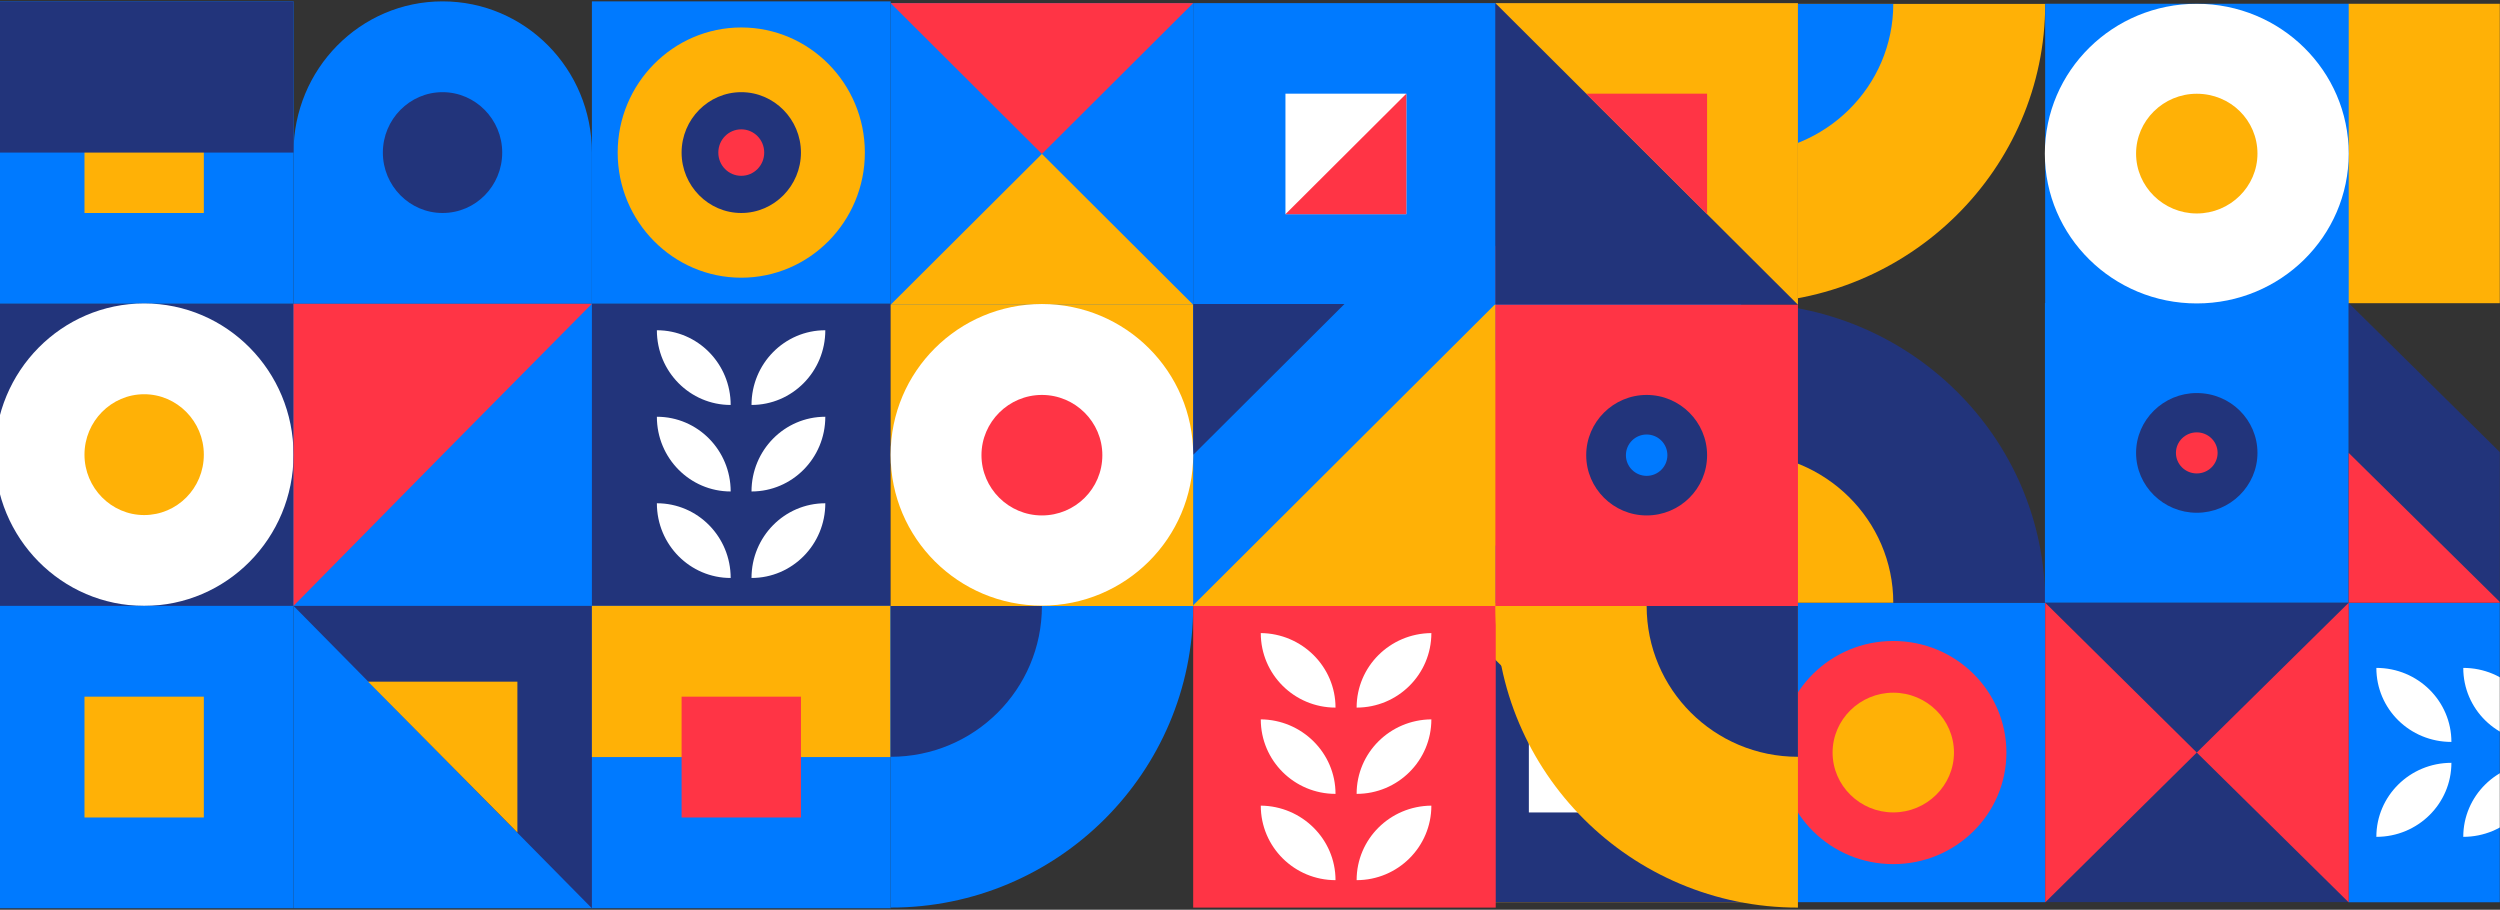 <svg width="1440" height="524" viewBox="0 0 1440 524" fill="none" xmlns="http://www.w3.org/2000/svg">
<rect x="0" y="0" width="1440" height="524" fill="#333333" stroke="none"/>
<mask id="mask0_185:184" style="mask-type:alpha" maskUnits="userSpaceOnUse" x="828" y="2" width="612" height="518">
<rect x="828" y="2" width="612" height="518" fill="#C4C4C4"/>
</mask>
<g mask="url(#mask0_185:184)">
<path d="M828.077 347.193V519.79H1003.09V347.193H828.077Z" fill="#FFB106"/>
<path d="M1003.02 519.767L828.006 347.171V519.767H1003.02Z" fill="#22347B"/>
<path d="M828 174.673V347.27H1003.02V174.673H828Z" fill="#007AFF"/>
<path d="M828.131 2.152V174.749H1003.15V2.152H828.131Z" fill="#FF3445"/>
<path d="M1003.02 347.117V519.714H1178.03V347.117H1003.02Z" fill="#007AFF"/>
<path d="M1178.04 347.17H1003.02V174.573C1099.63 174.573 1178.04 251.895 1178.04 347.17Z" fill="#22347B"/>
<path d="M1178.04 2.181C1178.04 97.456 1099.63 174.778 1003.02 174.778V2.181H1178.04Z" fill="#FFB106"/>
<path d="M1177.95 347.041V519.638H1352.97V347.041H1177.95Z" fill="#22347B"/>
<path d="M1177.88 174.521V347.118H1352.89V174.521H1177.88Z" fill="#007AFF"/>
<path d="M1178.01 2V174.596H1353.02V2H1178.01Z" fill="#007AFF"/>
<path d="M1527.86 433.469C1527.86 481.208 1488.76 519.767 1440.35 519.767H1352.85V347.17H1440.35C1488.76 347.17 1527.86 385.729 1527.86 433.469Z" fill="#007AFF"/>
<path d="M1352.85 174.573V347.17H1527.86L1352.85 174.573Z" fill="#22347B"/>
<path d="M1352.86 2.045V174.642H1440.37V2.045H1352.86Z" fill="#FFB106"/>
<path d="M828.006 347.17L915.514 260.872L828.006 174.574V347.17Z" fill="#FFB106"/>
<path d="M1178.04 519.767L1265.34 433.469L1178.04 347.17V519.767Z" fill="#FF3445"/>
<path d="M1352.85 519.767L1265.34 433.469L1352.85 347.17V519.767Z" fill="#FF3445"/>
<path d="M880.623 399.013V467.97H950.547V399.013H880.623Z" fill="white"/>
<path d="M1462.08 439.384C1462.08 462.846 1442.84 482.023 1418.84 482.023C1418.84 458.562 1438.08 439.384 1462.08 439.384Z" fill="white"/>
<path d="M1412.01 439.385C1412.01 462.846 1392.77 482.024 1368.78 482.024C1368.78 458.562 1388.01 439.385 1412.01 439.385Z" fill="white"/>
<path d="M1462.08 427.348C1462.08 403.886 1442.84 384.709 1418.84 384.709C1418.84 408.375 1438.08 427.348 1462.08 427.348Z" fill="white"/>
<path d="M1412.01 427.349C1412.01 403.887 1392.77 384.709 1368.78 384.709C1368.78 408.375 1388.01 427.349 1412.01 427.349Z" fill="white"/>
<path d="M1352.85 347.171H1440.35L1352.85 260.872V347.171Z" fill="#FF3445"/>
<path d="M1265.34 174.778C1313.67 174.778 1352.85 136.141 1352.85 88.48C1352.85 40.819 1313.67 2.181 1265.34 2.181C1217.01 2.181 1177.83 40.819 1177.83 88.48C1177.83 136.141 1217.01 174.778 1265.34 174.778Z" fill="white"/>
<path d="M1300.3 88.479C1300.3 107.452 1284.58 122.958 1265.34 122.958C1246.1 122.958 1230.38 107.452 1230.38 88.479C1230.38 69.506 1246.1 54.001 1265.34 54.001C1284.78 54.001 1300.3 69.302 1300.3 88.479Z" fill="#FFB106"/>
<path d="M1300.3 260.872C1300.3 279.845 1284.58 295.35 1265.34 295.35C1246.1 295.35 1230.38 279.845 1230.38 260.872C1230.38 241.898 1246.1 226.393 1265.34 226.393C1284.78 226.393 1300.3 241.898 1300.3 260.872Z" fill="#22347B"/>
<path d="M1265.34 249.039C1258.72 249.039 1253.34 254.344 1253.34 260.872C1253.34 267.401 1258.72 272.705 1265.34 272.705C1271.96 272.705 1277.34 267.401 1277.34 260.872C1277.34 254.344 1271.96 249.039 1265.34 249.039Z" fill="#FF3445"/>
<path d="M828.006 174.572L1003.02 2.18H828.006V174.572Z" fill="#22347B"/>
<path d="M883.034 120.306L947.993 56.449H883.034V120.306Z" fill="#007AFF"/>
<path d="M1155.69 433.469C1155.69 468.967 1126.53 497.734 1090.53 497.734C1054.53 497.734 1025.36 468.967 1025.36 433.469C1025.36 397.97 1054.53 369.204 1090.53 369.204C1126.53 369.204 1155.69 397.97 1155.69 433.469Z" fill="#FF3445"/>
<path d="M1125.49 433.469C1125.49 452.442 1109.77 467.948 1090.53 467.948C1071.29 467.948 1055.57 452.442 1055.57 433.469C1055.57 414.496 1071.29 398.99 1090.53 398.99C1109.77 398.99 1125.49 414.496 1125.49 433.469Z" fill="#FFB106"/>
<path d="M1090.53 2.181C1090.53 49.921 1051.43 88.48 1003.02 88.48V2.181H1090.53Z" fill="#007AFF"/>
<path d="M1090.53 347.171H1003.02V260.872C1051.43 260.872 1090.53 299.635 1090.53 347.171Z" fill="#FFB106"/>
</g>
<path d="M169.07 0.789H-3V174.985H169.07V0.789Z" fill="#007AFF"/>
<path d="M340.936 174.985H169.07V87.887C169.07 39.705 207.511 0.789 254.901 0.789C302.495 0.789 340.936 39.705 340.936 87.887V174.985Z" fill="#007AFF"/>
<path d="M513.005 0.789H340.936V174.985H513.005V0.789Z" fill="#007AFF"/>
<path d="M169.07 174.985H-3V349.181H169.07V174.985Z" fill="#22347B"/>
<path d="M83.035 348.975C130.55 348.975 169.07 309.98 169.07 261.877C169.07 213.774 130.55 174.779 83.035 174.779C35.519 174.779 -3 213.774 -3 261.877C-3 309.98 35.519 348.975 83.035 348.975Z" fill="white"/>
<path d="M341.139 174.985H169.07V349.181H341.139V174.985Z" fill="#007AFF"/>
<path d="M254.901 261.877L169.07 348.976V174.985H340.936L254.901 261.877Z" fill="#FF3445"/>
<path d="M513.005 174.985H340.936V349.181H513.005V174.985Z" fill="#22347B"/>
<path d="M169.07 348.975H-3V523.171H169.07V348.975Z" fill="#007AFF"/>
<path d="M117.408 401.276H48.661V470.872H117.408V401.276Z" fill="#FFB106"/>
<path d="M83.035 296.675C64.119 296.675 48.661 281.027 48.661 261.877C48.661 242.728 64.119 227.079 83.035 227.079C101.95 227.079 117.408 242.728 117.408 261.877C117.408 281.233 101.95 296.675 83.035 296.675Z" fill="#FFB106"/>
<path d="M254.901 122.685C235.986 122.685 220.528 107.036 220.528 87.887C220.528 68.738 235.986 53.089 254.901 53.089C273.816 53.089 289.274 68.738 289.274 87.887C289.274 107.036 274.02 122.685 254.901 122.685Z" fill="#22347B"/>
<path d="M426.971 159.954C387.716 159.954 355.783 127.627 355.783 87.887C355.783 48.147 387.716 15.82 426.971 15.82C466.225 15.82 498.158 48.147 498.158 87.887C498.158 127.627 466.225 159.954 426.971 159.954Z" fill="#FFB106"/>
<path d="M426.971 122.685C408.055 122.685 392.597 107.036 392.597 87.887C392.597 68.738 408.055 53.089 426.971 53.089C445.886 53.089 461.344 68.738 461.344 87.887C461.344 107.036 445.886 122.685 426.971 122.685Z" fill="#22347B"/>
<path d="M117.408 53.089H48.661V122.685H117.408V53.089Z" fill="#FFB106"/>
<path d="M341.139 348.975H169.07V523.171H341.139V348.975Z" fill="#007AFF"/>
<path d="M513.005 348.975H340.936V523.171H513.005V348.975Z" fill="#007AFF"/>
<path d="M169.07 0.789H-3V87.887H169.07V0.789Z" fill="#22347B"/>
<path d="M169.07 348.975L340.936 523.171V348.975H169.07Z" fill="#22347B"/>
<path d="M211.985 392.627L298.02 479.52V392.627H211.985Z" fill="#FFB106"/>
<path d="M513.005 348.975H340.936V436.073H513.005V348.975Z" fill="#FFB106"/>
<path d="M461.344 401.276H392.597V470.872H461.344V401.276Z" fill="#FF3445"/>
<path d="M420.869 332.915C397.479 332.915 378.36 313.765 378.36 289.88C401.953 289.88 420.869 309.236 420.869 332.915Z" fill="white"/>
<path d="M420.869 283.086C397.479 283.086 378.36 263.936 378.36 240.051C401.953 240.051 420.869 259.406 420.869 283.086Z" fill="white"/>
<path d="M420.869 233.257C397.479 233.257 378.36 214.108 378.36 190.223C401.953 190.223 420.869 209.578 420.869 233.257Z" fill="white"/>
<path d="M432.869 332.915C456.259 332.915 475.378 313.765 475.378 289.88C451.784 289.88 432.869 309.236 432.869 332.915Z" fill="white"/>
<path d="M432.869 283.086C456.259 283.086 475.378 263.936 475.378 240.051C451.784 240.051 432.869 259.406 432.869 283.086Z" fill="white"/>
<path d="M432.869 233.256C456.259 233.256 475.378 214.107 475.378 190.222C451.784 190.222 432.869 209.577 432.869 233.256Z" fill="white"/>
<path d="M440.191 87.887C440.191 80.475 434.293 74.503 426.971 74.503C419.648 74.503 413.75 80.475 413.75 87.887C413.75 95.3 419.648 101.271 426.971 101.271C434.293 101.271 440.191 95.3 440.191 87.887Z" fill="#FF3445"/>
<path d="M687.274 1.797H513.005V175.526H687.274V1.797Z" fill="#007AFF"/>
<path d="M861.543 1.797H687.274V175.526H861.543V1.797Z" fill="#007AFF"/>
<path d="M1035.61 1.797H861.338V175.526H1035.61V1.797Z" fill="#22347B"/>
<path d="M687.274 175.526H513.005V349.255H687.274V175.526Z" fill="#FFB106"/>
<path d="M861.543 175.526H687.274V349.255H861.543V175.526Z" fill="#FFB106"/>
<path d="M1035.61 175.526H861.338V349.255H1035.61V175.526Z" fill="#FF3445"/>
<path d="M513.005 522.779V349.05H687.274C687.274 444.95 609.203 522.779 513.005 522.779Z" fill="#007AFF"/>
<path d="M861.543 349.05H687.274V522.779H861.543V349.05Z" fill="#FF3445"/>
<path d="M1035.61 522.779C939.408 522.779 861.338 444.95 861.338 349.05H1035.61V522.779Z" fill="#FFB106"/>
<path d="M513.005 1.797L600.14 88.662L687.274 1.797H513.005Z" fill="#FF3445"/>
<path d="M513.005 175.526L600.14 88.661L687.274 175.526H513.005Z" fill="#FFB106"/>
<path d="M810.045 53.957H740.42V123.367H810.045V53.957Z" fill="white"/>
<path d="M769.259 506.967C745.57 506.967 726.207 487.869 726.207 464.048C749.896 464.254 769.259 483.352 769.259 506.967Z" fill="white"/>
<path d="M769.259 457.271C745.57 457.271 726.207 438.174 726.207 414.353C749.896 414.558 769.259 433.656 769.259 457.271Z" fill="white"/>
<path d="M769.259 407.576C745.57 407.576 726.207 388.478 726.207 364.657C749.896 364.862 769.259 383.96 769.259 407.576Z" fill="white"/>
<path d="M781.413 506.967C805.102 506.967 824.465 487.869 824.465 464.048C800.57 464.254 781.413 483.352 781.413 506.967Z" fill="white"/>
<path d="M781.413 457.271C805.102 457.271 824.465 438.174 824.465 414.353C800.57 414.558 781.413 433.656 781.413 457.271Z" fill="white"/>
<path d="M781.413 407.576C805.102 407.576 824.465 388.478 824.465 364.657C800.57 364.863 781.413 383.96 781.413 407.576Z" fill="white"/>
<path d="M861.337 175.115H687.274V348.639L861.337 175.115Z" fill="#007AFF"/>
<path d="M687.274 175.115V261.98L774.409 175.115H687.274Z" fill="#22347B"/>
<path d="M600.14 348.845C648.263 348.845 687.274 309.954 687.274 261.98C687.274 214.006 648.263 175.115 600.14 175.115C552.017 175.115 513.005 214.006 513.005 261.98C513.005 309.954 552.017 348.845 600.14 348.845Z" fill="white"/>
<path d="M600.14 296.891C580.983 296.891 565.327 281.284 565.327 262.186C565.327 243.088 580.983 227.481 600.14 227.481C619.297 227.481 634.952 243.088 634.952 262.186C634.952 281.489 619.297 296.891 600.14 296.891Z" fill="#FF3445"/>
<path d="M948.472 296.891C929.315 296.891 913.659 281.284 913.659 262.186C913.659 243.088 929.315 227.481 948.472 227.481C967.629 227.481 983.284 243.088 983.284 262.186C983.284 281.489 967.629 296.891 948.472 296.891Z" fill="#22347B"/>
<path d="M960.419 262.186C960.419 255.614 955.064 250.275 948.472 250.275C941.88 250.275 936.524 255.614 936.524 262.186C936.524 268.757 941.88 274.096 948.472 274.096C955.064 274.096 960.419 268.757 960.419 262.186Z" fill="#007AFF"/>
<path d="M1035.61 435.914C987.404 435.914 948.472 397.103 948.472 349.05H1035.61V435.914Z" fill="#22347B"/>
<path d="M513.005 435.914V349.05H600.14C600.14 397.103 561.207 435.914 513.005 435.914Z" fill="#22347B"/>
<path d="M740.42 123.367L810.045 53.957V123.367H740.42Z" fill="#FF3445"/>
<path d="M861.338 1.797L1035.61 175.526V1.797H861.338Z" fill="#FFB106"/>
<path d="M913.659 53.957L983.284 123.367V53.957H913.659Z" fill="#FF3445"/>
</svg>
